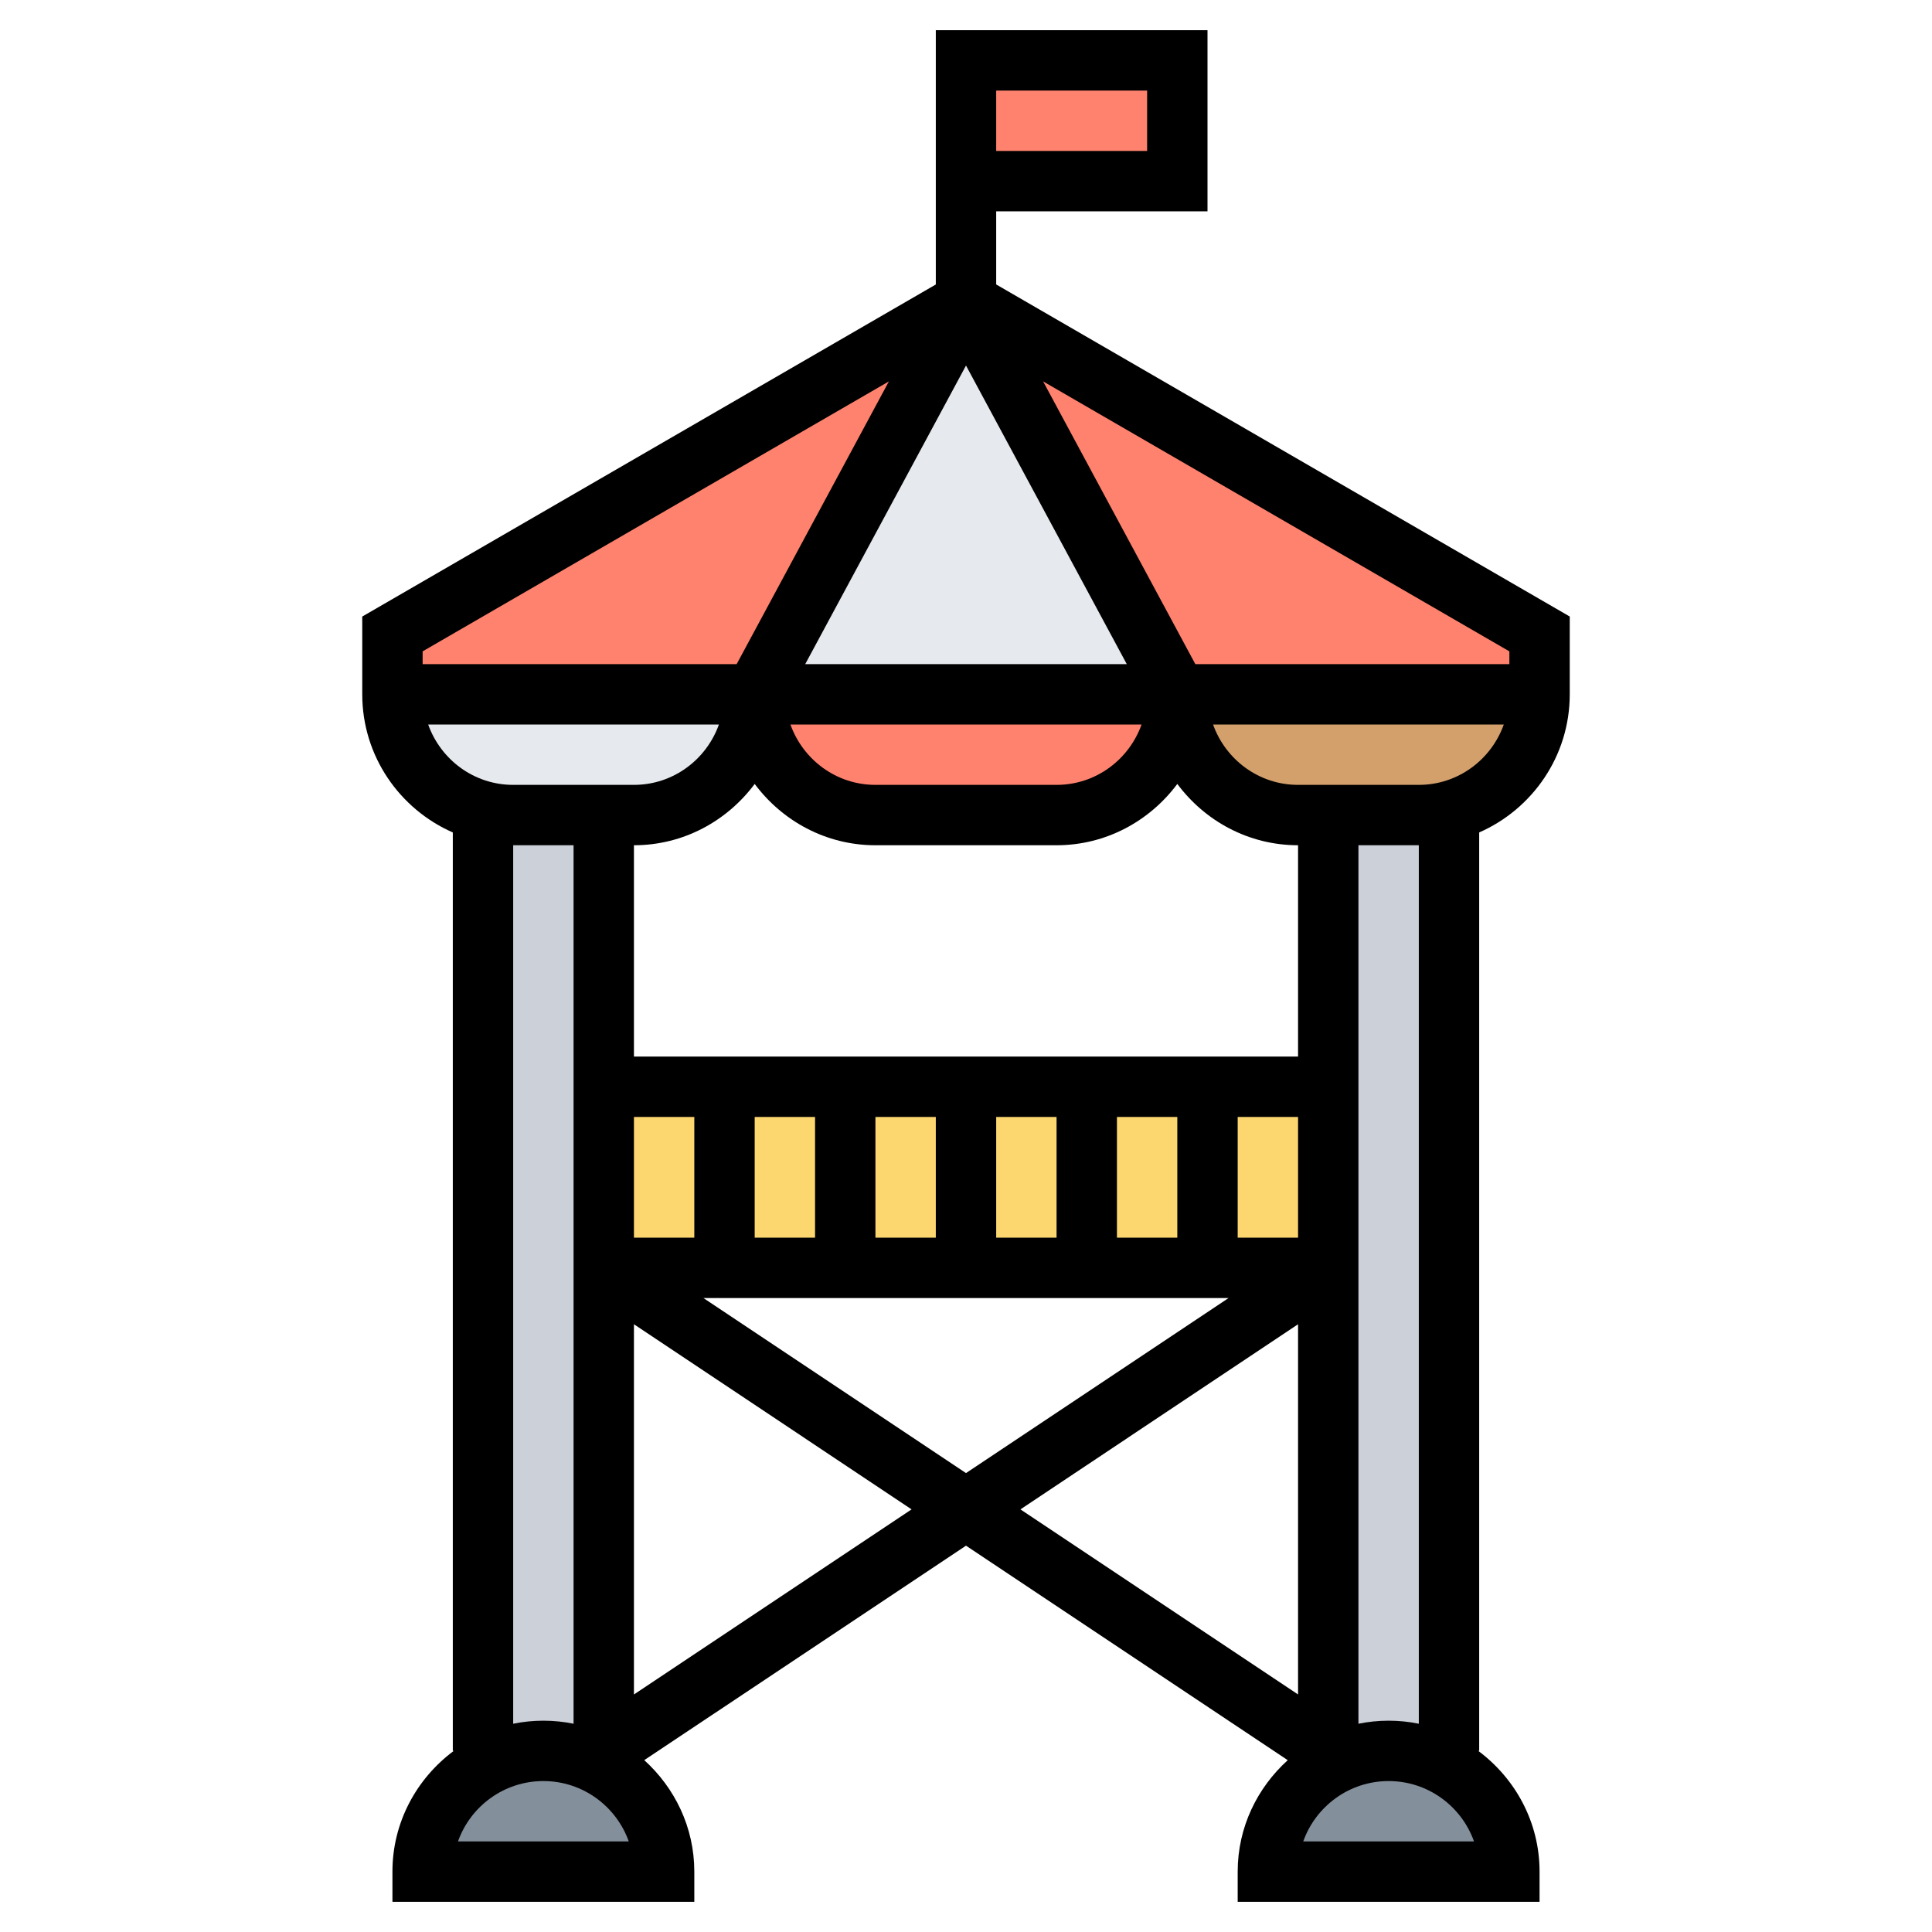 <?xml version="1.0" encoding="iso-8859-1"?>
<!-- Generator: Adobe Illustrator 22.1.0, SVG Export Plug-In . SVG Version: 6.00 Build 0)  -->
<svg xmlns="http://www.w3.org/2000/svg" xmlns:xlink="http://www.w3.org/1999/xlink" version="1.1" id="Layer_1_1_" x="0px" y="0px" viewBox="0 0 64 64" style="enable-background:new 0 0 64 64;" xml:space="preserve" width="512" height="512">
<g>
	<g>
		<path style="fill:#838F9B;" d="M50,62h-8c0-1.1,0.45-2.1,1.17-2.83c0.27-0.27,0.59-0.5,0.93-0.69C44.66,58.18,45.31,58,46,58    c1.1,0,2.1,0.45,2.83,1.17C49.55,59.9,50,60.9,50,62z"/>
		<path style="fill:#838F9B;" d="M22,62h-8c0-1.1,0.45-2.1,1.17-2.83c0.27-0.27,0.59-0.5,0.93-0.69C16.66,58.18,17.31,58,18,58    c1.1,0,2.1,0.45,2.83,1.17C21.55,59.9,22,60.9,22,62z"/>
		<path style="fill:#CCD1D9;" d="M48,27v31h-2c-0.69,0-1.34,0.18-1.9,0.48L44,58V42v-6v-9h3c0.33,0,0.66-0.04,0.97-0.12L48,27z"/>
		<path style="fill:#CCD1D9;" d="M20.03,57.98l0.8,1.19C20.1,58.45,19.1,58,18,58c-0.69,0-1.34,0.18-1.9,0.48L16,58V27l0.03-0.12    C16.34,26.96,16.67,27,17,27h3v9v6v16L20.03,57.98z"/>
		<polygon style="fill:#FCD770;" points="40,36 36,36 32,36 28,36 24,36 20,36 20,42 24,42 28,42 32,42 36,42 40,42 44,42 44,36       "/>
		<path style="fill:#E6E9ED;" d="M13,23h12c0,2.21-1.79,4-4,4h-1h-3c-0.33,0-0.66-0.04-0.97-0.12c-0.71-0.18-1.35-0.55-1.86-1.05    C13.45,25.1,13,24.1,13,23z"/>
		<path style="fill:#FF826E;" d="M25,23h14c0,2.21-1.79,4-4,4h-6C26.79,27,25,25.21,25,23z"/>
		<path style="fill:#D3A06C;" d="M39,23h12c0,1.87-1.29,3.45-3.03,3.88C47.66,26.96,47.33,27,47,27h-3h-1C40.79,27,39,25.21,39,23z"/>
		<polygon style="fill:#FF826E;" points="51,21 51,23 39,23 32,10   "/>
		<rect x="32" y="2" style="fill:#FF826E;" width="7" height="4"/>
		<polygon style="fill:#E6E9ED;" points="32,10 39,23 25,23   "/>
		<polygon style="fill:#FF826E;" points="32,10 25,23 13,23 13,21   "/>
	</g>
	<path d="M49,27.576c1.763-0.774,3-2.531,3-4.576v-2.577l-19-11V7h7V1h-9v8.424l-19,11V23c0,2.045,1.237,3.802,3,4.576V58h0.031   C13.806,58.912,13,60.359,13,62v1h10v-1c0-1.468-0.648-2.777-1.658-3.693L32,51.202l10.658,7.106C41.648,59.223,41,60.532,41,62v1   h10v-1c0-1.641-0.806-3.088-2.031-4H49V27.576z M33,3h5v2h-5V3z M47,26h-4c-1.302,0-2.402-0.839-2.816-2h9.631   C49.402,25.161,48.302,26,47,26z M43,41h-2v-4h2V41z M39,41h-2v-4h2V41z M35,41h-2v-4h2V41z M31,41h-2v-4h2V41z M27,41h-2v-4h2V41z    M23,41h-2v-4h2V41z M40.697,43L32,48.798L23.303,43H40.697z M43,35H21v-7c1.641,0,3.088-0.806,4-2.031   C25.912,27.194,27.359,28,29,28h6c1.641,0,3.088-0.806,4-2.031C39.912,27.194,41.359,28,43,28V35z M26.674,22L32,12.109L37.326,22   H26.674z M37.816,24c-0.414,1.161-1.514,2-2.816,2h-6c-1.302,0-2.402-0.839-2.816-2H37.816z M50,22H39.597l-5.043-9.366L50,21.577   V22z M29.446,12.634L24.403,22H14v-0.423L29.446,12.634z M14.184,24h9.631c-0.414,1.161-1.514,2-2.816,2h-4   C15.698,26,14.598,25.161,14.184,24z M17,28h2v29.101C18.677,57.035,18.342,57,18,57s-0.677,0.035-1,0.101V28z M15.171,61   c0.413-1.164,1.525-2,2.829-2s2.416,0.836,2.829,2H15.171z M21,56.132V43.868L30.197,50L21,56.132z M43,43.868v12.263L33.803,50   L43,43.868z M43.171,61c0.413-1.164,1.525-2,2.829-2s2.416,0.836,2.829,2H43.171z M46,57c-0.342,0-0.677,0.035-1,0.101V28h2v29.101   C46.677,57.035,46.342,57,46,57z"/>
</g>
</svg>
